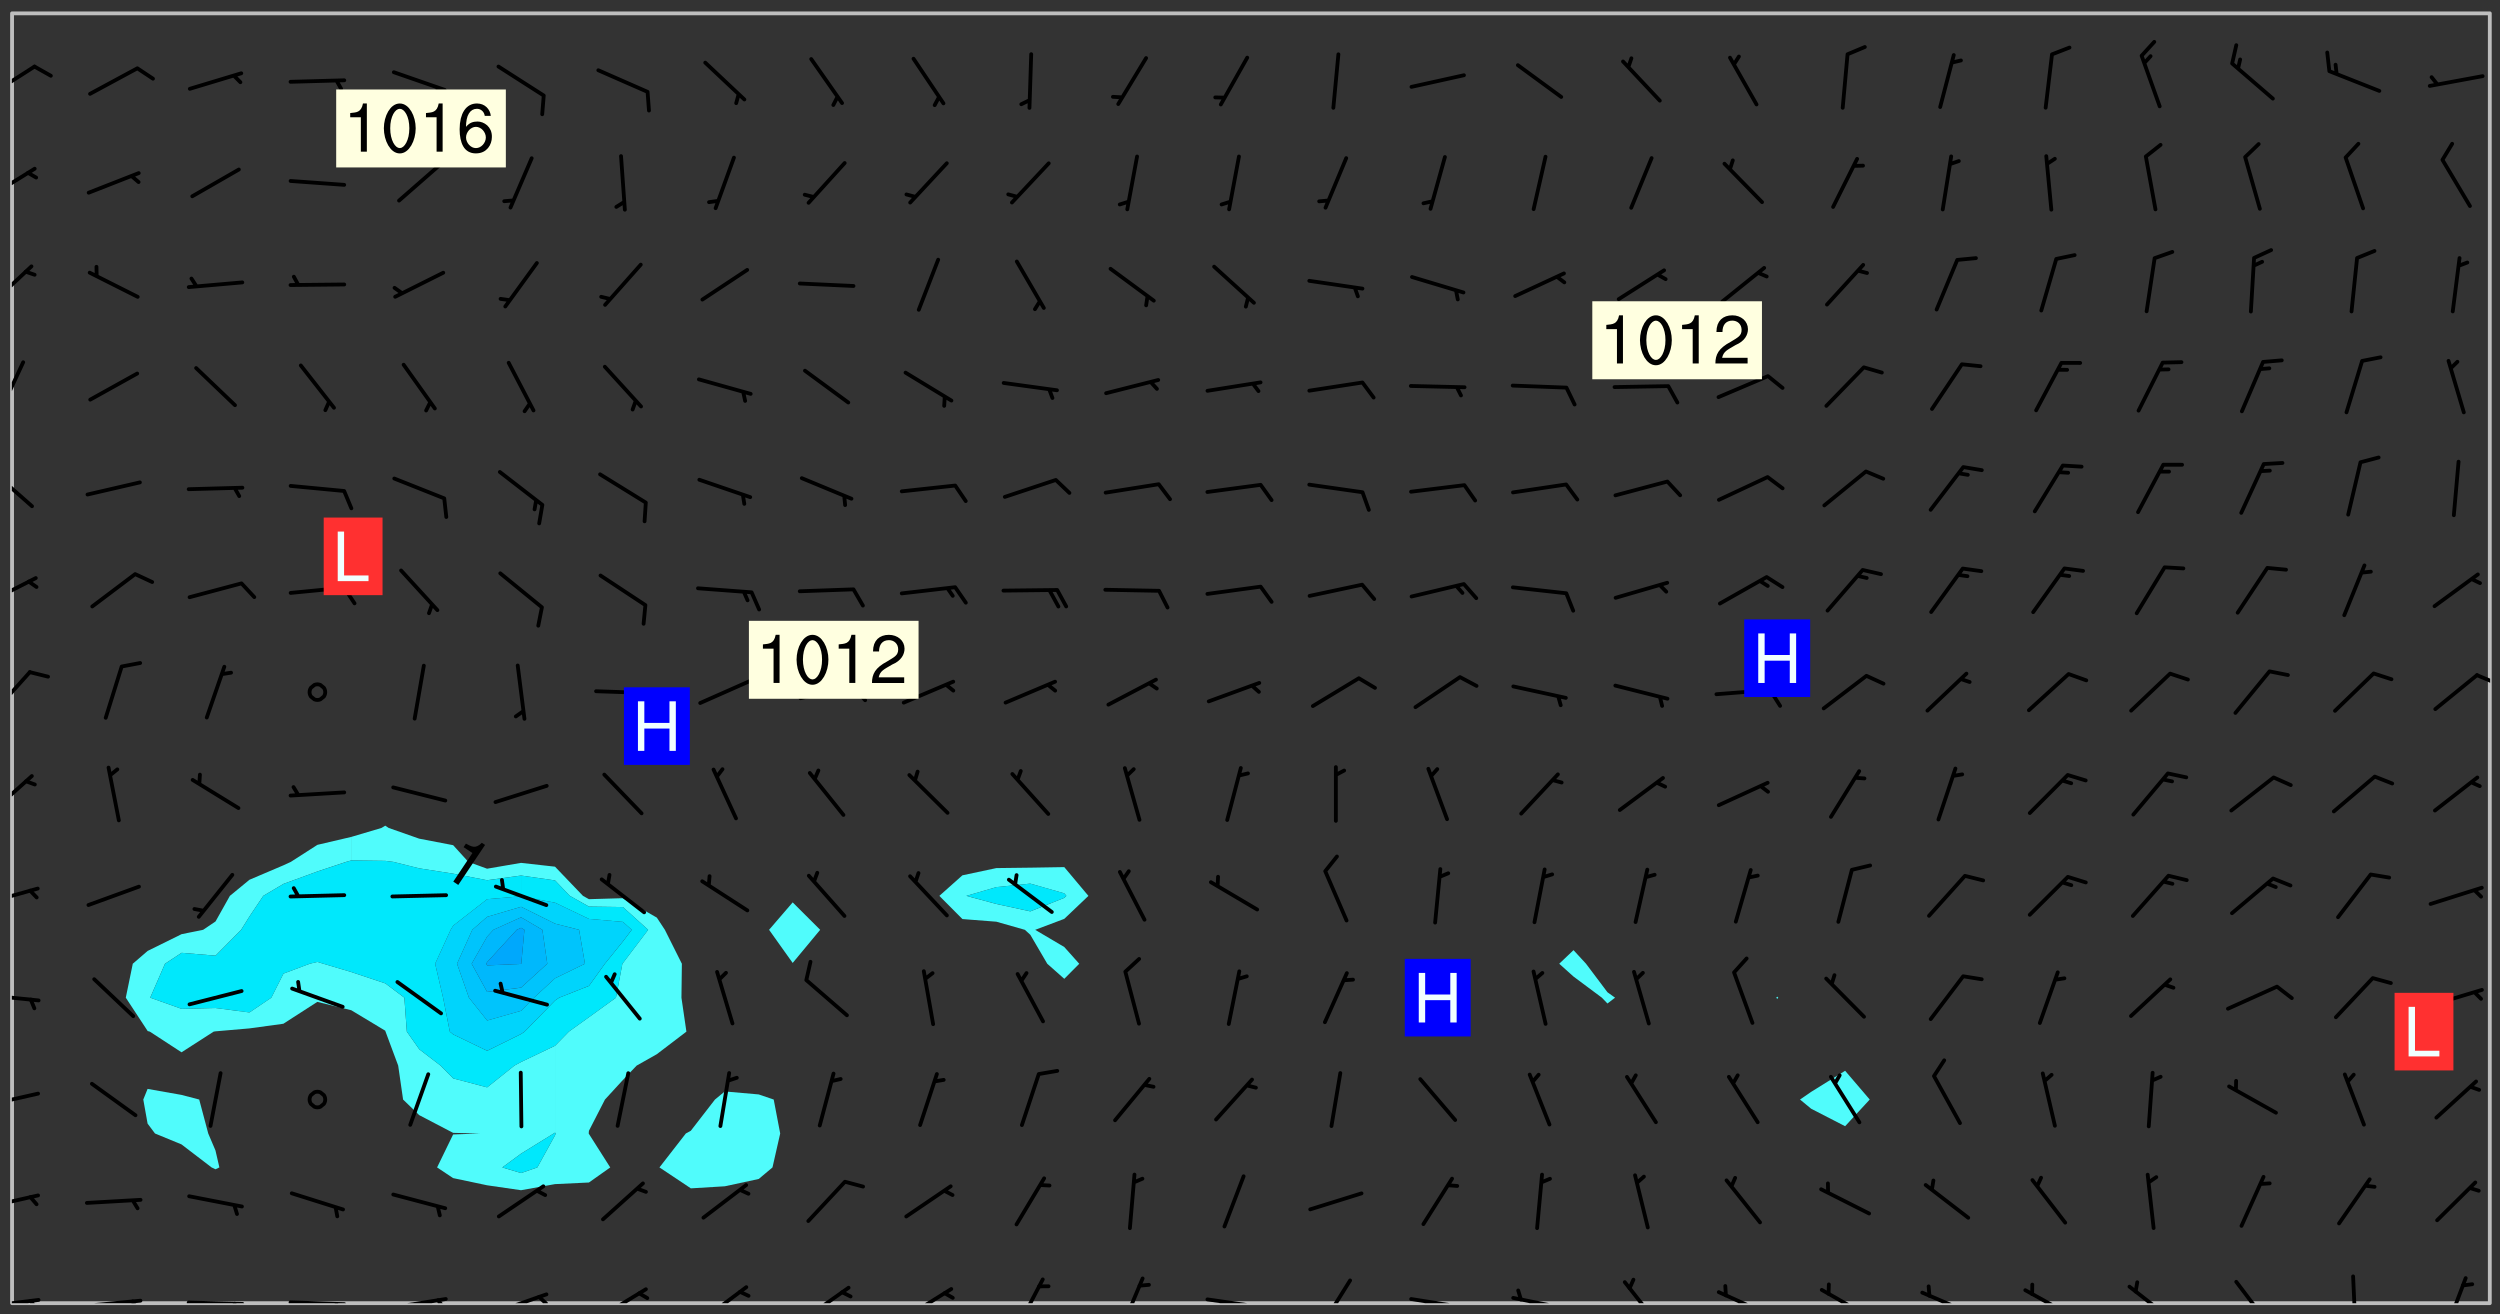 <svg xmlns="http://www.w3.org/2000/svg" role="img" xmlns:xlink="http://www.w3.org/1999/xlink" viewBox="142.45 309.95 326.84 171.84"><rect x="142.45" y="309.95" width="326.84" height="171.84" fill="#333333" stroke="none"/><defs><clipPath id="a"><path d="M144 311.672h1v168.656h-1zm0 0"/></clipPath><clipPath id="b"><path d="M144 311.672h324v168.656H144zm0 0"/></clipPath><clipPath id="c"><path d="M467 311.672h1v168.656h-1zm0 0"/></clipPath><clipPath id="d"><path d="M144 479h4v1.328h-4zm0 0"/></clipPath><clipPath id="e"><path d="M146 479h2v1.328h-2zm0 0"/></clipPath><clipPath id="f"><path d="M153 479h9v1.328h-9zm0 0"/></clipPath><clipPath id="g"><path d="M159 479h2v1.328h-2zm0 0"/></clipPath><clipPath id="h"><path d="M166 479h9v1.328h-9zm0 0"/></clipPath><clipPath id="i"><path d="M172 480h2v.328h-2zm0 0"/></clipPath><clipPath id="j"><path d="M180 479h8v1.328h-8zm0 0"/></clipPath><clipPath id="k"><path d="M186 480h2v.328h-2zm0 0"/></clipPath><clipPath id="l"><path d="M193 479h8v1.328h-8zm0 0"/></clipPath><clipPath id="m"><path d="M199 479h2v1.328h-2zm0 0"/></clipPath><clipPath id="n"><path d="M207 478h8v2.328h-8zm0 0"/></clipPath><clipPath id="o"><path d="M212 479h3v1.328h-3zm0 0"/></clipPath><clipPath id="p"><path d="M220 478h8v2.328h-8zm0 0"/></clipPath><clipPath id="q"><path d="M234 477h7v3.328h-7zm0 0"/></clipPath><clipPath id="r"><path d="M247 478h7v2.328h-7zm0 0"/></clipPath><clipPath id="s"><path d="M260 478h8v2.328h-8zm0 0"/></clipPath><clipPath id="t"><path d="M275 476h5v4.328h-5zm0 0"/></clipPath><clipPath id="u"><path d="M288 476h5v4.328h-5zm0 0"/></clipPath><clipPath id="v"><path d="M300 479h8v1.328h-8zm0 0"/></clipPath><clipPath id="w"><path d="M314 477h6v3.328h-6zm0 0"/></clipPath><clipPath id="x"><path d="M326 479h9v1.328h-9zm0 0"/></clipPath><clipPath id="y"><path d="M340 479h8v1.328h-8zm0 0"/></clipPath><clipPath id="z"><path d="M340 478h2v2.328h-2zm0 0"/></clipPath><clipPath id="A"><path d="M354 477h6v3.328h-6zm0 0"/></clipPath><clipPath id="B"><path d="M366 478h8v2.328h-8zm0 0"/></clipPath><clipPath id="C"><path d="M380 478h7v2.328h-7zm0 0"/></clipPath><clipPath id="D"><path d="M393 478h8v2.328h-8zm0 0"/></clipPath><clipPath id="E"><path d="M406 478h8v2.328h-8zm0 0"/></clipPath><clipPath id="F"><path d="M420 477h7v3.328h-7zm0 0"/></clipPath><clipPath id="G"><path d="M434 477h6v3.328h-6zm0 0"/></clipPath><clipPath id="H"><path d="M449 476h2v4.328h-2zm0 0"/></clipPath><clipPath id="I"><path d="M462 476h4v4.328h-4zm0 0"/></clipPath><clipPath id="J"><path d="M144 465h4v4h-4zm0 0"/></clipPath><clipPath id="K"><path d="M144 452h4v3h-4zm0 0"/></clipPath><clipPath id="L"><path d="M144 439h4v2h-4zm0 0"/></clipPath><clipPath id="M"><path d="M144 425h4v4h-4zm0 0"/></clipPath><clipPath id="N"><path d="M144 411h3v6h-3zm0 0"/></clipPath><clipPath id="O"><path d="M144 397h3v7h-3zm0 0"/></clipPath><clipPath id="P"><path d="M466 397h2v3h-2zm0 0"/></clipPath><clipPath id="Q"><path d="M144 385h4v4h-4zm0 0"/></clipPath><clipPath id="R"><path d="M144 371h3v6h-3zm0 0"/></clipPath><clipPath id="S"><path d="M144 357h2v7h-2zm0 0"/></clipPath><clipPath id="T"><path d="M144 344h3v6h-3zm0 0"/></clipPath><clipPath id="U"><path d="M144 331h4v5h-4zm0 0"/></clipPath><clipPath id="V"><path d="M144 318h4v5h-4zm0 0"/></clipPath><g id="W" clip-path="url(#clip1)"><path fill="#fff" fill-opacity="0" fill-rule="evenodd" d="M0 0h1000v1000H0zm0 0"/><path fill="#d3d3d3" fill-opacity="0" fill-rule="evenodd" d="M162.152 355.867l-.234.293.059.234.117.172.176.234.293.348.113.059.117-.172.059-.234.176-.176.465-.176h.699l.234.293.289.816.059.176.176.23.352.234.699.699.172.176.234.348.234.41.289.582.41.465.23.234.234.176.117.23.176.293.172 1.164v.234l.059.289.059.117.117.117.348.41.117.172.176.176.176.234.117.172.172.352.059.234.234.406.234-.059-.176.176-.059.93h-.582l-.234-.113-.348.113-.117.117-.059.293-.059.176-.117.172-.465.293-.059.234-.059.113v.645l.059.172v.41l.059.059v.406l.059.406.117.176.059.059.23.641-.059.293v.699l-.059.582v.234l-.059.23-.055.352v1.922l.055.117h.426l-.367.117-.023.352.891 1.168 1.742.539 1.34.359v.539l.09.809.535.715 1.52.27.891-.086.09 1.164.535.18 1.16-.18 2.055-.984 1.16-.363 1.879-.176 1.695-.18-.18.719-1.516.086-1.25.09-.805.27-1.074.809.27.719.535.898-.18.625-.266.809.266 1.078.625.898.805.18 1.25-.18-.266.723.098.504.055.293v.172l.059.293v.406l.176.117.352.117h.406l.293-.176.113-.117.059-.117.117-.23.059-.176.352-.465.23-.176.176-.059.176.059.059.176.117.988.055.469.059.172.117.234.176.059.816.059h.289l.117.234.059.406.059.352v1.105l.117.293.117.348.289.699.176.352.582.754.352.176.172.059.469.234.641.465.348.234.293.176.293.055.23.062.816.348.293.176.113.172.352.352.117.176.523.641v.289l.059.352v.348l.059.352.059.289.117.059.172.059h.176l.582.234.176.117.176.289.176.234.113.234.293.23.117.117v.41l.059.055.289.234.234.117.059.117.117.172.059.117.23.234.059.176.234.059.117.059-.117.113-.059.117v.117l-.117.293-.117.289v.582l.176.117.117.059.059.117.117.117.113.059.176.348.059.352.059.406v.176l-.059.176-.117.699v.172l.117.176.293.293h.406l.176.117.117.172.117.293v.234h-.527l-.23-.234h-.234l-.176.059-.059.699.059.348.117.176.176.41.117.23.289.469.176.055h.523l.234.059.758.641.059.293v.234l.059.059.23.348v.352l-.117.172v.293l.293.289.293.176.172.059.293.176.293.117.582.406.289.234.293.176.219.16.016.012.23.176.641.523.176.234.117.176.176.176.113.172v.641l.117.176.469.117.582.117.234.059.23.113.293.117.113.059.586.352.289.172.176.062.176.055.176.059.699.352.289.176.234.055.289.176.234.117.641.406.293.117.172.059.234.059.41.059.23.059.234.117.059.172-.41.176.469.059.059.293.113.234.176.055.234.059.176.059.406.117.641.234.117.172.059.234v.176l-.059.117-.059.406.234.234.117.059.348.117.641.23.176.117.289.117.176.176.234.465.582 1.105.176.176.348.176.176.117.352.117 1.047.523.234.059.465.113.293.059.465.176.758.582.234.234.348.465.176.176.289.234.816.699.293.176.289.289.293.176.293.289.695.641.176.176.293.234.289.234.469.289.641.582.348.234.234.293.348.348.352.465.934.992.348.406.117.176.234.059.113.117.645.176.23.113.234.059.293.176.23.117.934.699.406.406.234.176.406.176.234.117.816.348.348.234.234.117.293.289.23.117.758.352.352.172.23.059.293.117.234.059.871.176h.816l.469.23.172.059.875.699.465.117.293.059.176.059.23.059.469.059.348.059.352.059.406.059h.293l.172.059v.23l.176.176h.293l.348.059.352.059.699.117h.641l.465-.234.293-.176.172-.117.41-.172.289-.176.934-.465.469-.293.523-.293.465-.172.465-.176 1.051-.465.289-.117.41-.117.289-.117.527-.176 1.516-.699.582-.348.289-.059.293-.059.348-.117.875-.23.352-.117h.113l.234-.059.875-.234.234-.059h.812l.352-.059.816-.117.172-.059.352-.055.293-.059.23-.059.816-.176.176-.059h.348l.234-.059.465-.117.758-.172.234-.059h.348l.41-.117.289-.059 1.285-.059h.289l.41-.059.23-.059h.176l.875-.117h.406l.41-.117h.348l.352-.113.871-.059h1.75l1.047.289.41.117.289.117.352.117.289.117 1.051.172.289.059h.293l.293.059.172.059.41.059.172.059.117.059h.117l.117.059.352.059h.113l.41.066 1.922.395 1.926.395 1.52.449 1.695.719 2.145.805 1.605-.719 1.43-.805 1.16-1.078 1.25-.449 3.035-.719 1.875-.359 2.145-1.348 2.234-1.254 2.5-1.258 1.695-.449 1.785-.18 1.16-.27.625.539 1.34-.27.715-.988.984-1.344.445-.18.805-.359 1.875-.539 1.785-.449 1.25-.27 1.16-.09 1.699-.09 1.961-.27 1.25-.09h.539l.625-.09h.891l2.145-.18 2.41-.18 2.59-.09 1.695.18 1.609.09 1.43.359 1.16.719 1.875.988 1.16 1.527.266.715.629.09.355.898.535.539.535 1.527 1.074.359h.535l-.805.535.09 1.707.715 2.695.891.805.895.988.715 1.258 1.785.539 1.52-.18.355 1.344 1.609-.805.98-.539.27.27.316-.215.219-.145.801.449.449-.359h.355l.535-.27.539-.719.535-.27.625-.988 1.16.449.84.371 1.395.617 1.695-.18h1.605l1.785.09.18-1.707.535-1.344.805.27.492.848.402.406-.09.539v.359l.715.449.711-.27h1.43l.359.988.445 1.258.715 1.344 1.25.629 1.695.629.715-.18.18-.539.98-.09.449.359.086 1.258-.266.629-.535.18v.539l.715.984.266.539.984.988.801 1.078-.266.359-.09.898-.625 2.332-.355 2.066-.09 1.793-.18.719-.09.539v1.438l-.98 1.883-.359 1.707-.535.898-.805 1.168-.266.539 2.055 1.254.086.359-.355.539-.09-.18v.809l.09 1.438-.445.715-1.074.094-.266.715.535.898.805.719 1.16.809 1.34.27.445.359-.355.449-1.789-.09-1.25-.449-.715-.719-.625-.09-.176 3.59-.188 1.309h89.359V311.703h-55.27v49.082l.762.125 3.289.543 2.023 2.836v2.754l2.352.332 2.348.332h4.051l-1.379 4.16-2.023.707-2.023.703-.543.344-2.594 1.617-.188.117-2.023-2.078-.73-2.742-2.672-2.078-1.375-3.5-.066-.082-1.957-2.672 2.75-1.418v-49.082H294.422v91.414l.117.031.133.012.074.074.105.047.09.059.086.059.09.059.297.297.059.09.031.117.027.117.016.137-.031.117-.059.09-.059.086-.043.105-.047.102-.027.121v.145l.176.27.148.148.074.086.074.074.043.105.062.09.059.086.043.105.059.09.047.102.043.105.059.086.117.18.074.074.062.086.059.09.043.105.059.09.059.086.062.09.059.09.043.102.117.18.074.074.059.086.074.074.09.059.105.047h.148l.133-.016.133.016.102-.047.074-.074.047-.102-.016-.133v-.148l-.047-.105-.027-.117-.047-.102-.027-.121-.043-.102-.062-.09-.043-.102-.043-.105-.031-.117-.016-.133-.012-.137.086-.059.059-.086.121-.031.043.105.016.133v.117l.059.102.059.09.09.059.148.148.059.09.043.105-.012.102.086.059.105.047.086.059.09.059.074.074-.117.027-.105.047-.086.059-.074.074-.059.09-.062.086-.027.121-.047.102-.043.105-.031.117-.012.133-.016.133v.148l.027.117.047.105.043.102.059.09.074.074.09.059.074.074.09.059.059.09.043.105.047.102.117.031.133.016h.148l.117-.031.105.043.043.105.047.102.027.121L299.5 410l.027.117.031.121.027.117.105.043.102.047.133-.016.148.148.062.086.074.074.07.074.09.062.105.043.102.043.117.031.137.016.117-.031.074-.074.027-.117-.012-.133-.031-.121-.027-.117.043-.105h.117l.09.062.117.027h.148l.133.016h.148l.133.016.133-.016h.148l.133-.016.133-.012.137.012.117-.027.133-.016.191-.059-.059.176-.016.133-.027.121-.016.133-.059.086-.133.016-.105.047-.105.043-.117.031-.117.027-.266.031h-.148l-.133.016-.074.074.059.086.148.148.117.18.074.07.09.062.09.059.086.059.09.059.102.043.105.062.105.043.086.059.105.047.102.043.18.117.059.09-.043.102-.047.105.016.133.223.223.059.09.043.102.031.121.043.102.016.133.031.117.012.137.031.117.148.148.102.043.105.043.117.031.133.016.137.016h.117l.117-.031.09-.059.043-.105.047-.102.043-.105.031-.117.012-.133v-.148l-.012-.133-.016-.133-.031-.117-.043-.105-.047-.105-.043-.102-.043-.105-.016-.133.016-.133.027-.117.031-.117.027-.121.047-.102.09-.059.086-.062.074-.074.09-.059.223-.223.059-.086.074-.074.117-.18.059-.086v-.148l-.074-.074-.102-.047-.105-.043-.102-.043-.059-.09-.047-.105-.027-.117.09-.059.117-.031.102-.043.18-.117.148-.148.012-.133-.012-.105-.09-.059-.133.016h-.148l-.133.016-.133-.016-.121-.031-.086-.059-.074-.074-.059-.09-.062-.086-.117-.18-.059-.086.031-.121.086-.059.121-.031.059-.086v-.121l-.031-.117-.059-.09-.059-.086-.047-.105-.027-.117-.016-.133.059-.09.074-.074.09-.059.117-.18.074-.074.059-.086.148-.148.121-.031.133-.016.133.016.074.074.043.105.016.133-.031.117-.117.031-.133.012-.148.148-.043.105-.047.102-.027.121-.031.117v.148l.031.117.043.105.059.09.074.07.074.074.117.031.121.027.117-.027.133-.016h.117l.09.059.074.074.047.105.059.086.102.047.133.016.105.043.086.059-.012.105-.074.074-.18.117-.059.09-.09.059-.07.074-.074.074-.062.09-.027.117-.016.133.016.133-.016.133v.148l.016.133.027.117.031.121.074.074.09.059.086.059.09.059.117.031v.086l-.102.047-.09.059-.266.031-.117.027h-.148l-.105.043-.102.047-.059.09-.062.234-.012.133-.031.121-.016.133v.293l-.012.133.012.137.016.133.133.016.133.012.121.031.086.059.074.074.047.105.043.102.016.133v.445l-.016.133v.445l.031.266.027.117.016.133.031.117.086.211.031.266v.148l-.031.117-.027.117-.031.121-.027.117-.031.117-.031.121-.012.133-.016.133.09.059.117-.031.102.016.047.105-.031.266v.441l-.043.105-.047.105-.043.102-.043.105-.059.086-.031.121-.043.117-.031.117-.016.133.016.133.059.09.105.047.086.059.059.086-.012.137-.031.117-.043.102v.445l-.016.133v.148l-.031.117-.043.105-.027.117-.047.105-.043.102-.031.121-.027.117-.031.133-.031.117-.027.117-.043.105-.031.117-.031.121-.012.133-.016.133v.297l.027.117v.148l.047.398.027.117.059.09.121.031h.148l.133-.016.059.09v.117l-.059.09-.09.059-.102.043-.105.047-.09.059-.086.059-.137.016-.117-.031-.133-.016-.102.047-.062.086-.012.137-.016.133-.031.117-.027.117-.016.133-.031.121v.297l.016.133.031.117v.148l.012.133v.148l-.027.117-.047.102-.027.121-.031.117-.059.09-.074.074-.102.043-.105.047-.117.027-.121.031-.102-.047.059-.086.105-.047.027-.117.031-.117.027-.121.031-.117v-.148l.016-.133-.031-.117-.043-.105-.105.016-.074.074-.102.043-.09.062-.074.074-.043.102-.016.133-.031.117L304.25 426l-.031.117-.027.117-.031.121-.027.117-.031.117-.043.105-.09.059h-.09l-.117-.031-.031-.086.016-.137-.031-.117v-.148l-.012-.133v-.148l-.062-.234-.027-.121-.043-.102-.047-.105-.059-.086-.059-.09-.043-.105-.062-.086-.148-.148-.07-.074-.105-.047-.105-.043-.102-.043-.297-.297-.09-.074-.086-.059-.105-.043-.09-.062-.086-.059-.105-.043-.09-.059-.086-.062-.074-.07-.105-.047-.086-.059-.105-.043-.09-.062-.102-.043-.105-.043-.086-.059-.105-.047-.105-.043-.102-.047-.09-.059-.102-.043-.105-.043-.09-.062-.117-.027-.133-.016-.133.016H299.75l-.133.016-.117-.031-.09-.059-.074-.074-.09-.059-.102-.047h-.148l-.121-.027-.102-.043-.074-.074-.117-.18-.09-.059-.102-.043-.09-.062-.105-.043-.09-.059-.086-.059-.105-.047-.059-.086-.059-.09-.043-.105-.047-.102-.074-.074-.086-.059-.074-.074-.09-.059-.223-.223-.043-.105-.031-.266.105-.043h.145l.105.043.074.074.09.059.086.059.105.047.09.059.148.148.07.074.148.148.062.086.074.074.086.059.074.074.09.062.09.059.086.059.27.176.102.047.105.043.102.043.047-.074.059-.086.074-.074.07-.074.105.043.074.074.059.09.043.102.047.105.043.105.121.027.117-.027.074-.09.043-.105.059-.09.074-.074.105-.043.117-.027.133.012.09.059.148.148.059.09.043.105.047.102.043.105.043.102.105.047.105.043.133.016.086-.059.059-.09.074-.074.105-.043.117.027.105.047.102.043.105.043.102.047.18.117v.117l-.016.133.016.133.016.137.059.086.102.047.121.027.117.031h.148l.117-.031.059-.09.18-.117.059-.09.074-.074.059-.086.117-.18.18-.117.117.031.09.059.043.074-.016.133v.117l.09.059h.148l.133-.016.133-.012.266-.031.105-.043.117-.031.121-.027.074-.074.07-.074.062-.09-.016-.105-.047-.102-.102-.043-.105-.016-.117.027-.266.031h-.148l-.074-.074-.09-.059-.117-.031-.117-.027-.133-.016h-.148l-.133.016h-.297l-.105-.047-.148-.148-.043-.102-.059-.09.223-.223.086-.059.105-.043.117-.031.133-.016.133.016.137.016.102.043.133-.012.09-.062.102-.043.062-.09-.047-.102-.09-.059-.117-.031-.102-.043-.059-.09-.062-.09v-.117l.016-.133.105-.047.074-.07v-.121l-.09-.059-.031-.117.09-.059.074-.074.043-.105.059-.09.047-.102.016-.133v-.148l-.047-.105-.043-.102-.09-.059-.133-.016-.102-.043-.137-.016-.117-.031h-.445l-.133-.016-.133-.012-.133-.016-.117-.031h-.148l-.133-.016-.133-.012-.266-.031-.121-.043-.086-.059-.074-.074v-.148l.012-.133.105-.047.102-.043.133-.016h.152l.133-.016h.293l.121.031.102.043.09.059.234.062.121-.047.09-.059.102-.043.133-.016.105.043.102.047.133.012.121-.027h.145l.121-.031.117-.027.105-.047.074-.074.086-.059.148-.148.059-.086.047-.105.027-.117.016-.105-.102-.043-.09-.059-.117-.031-.105-.043-.09-.062-.074-.086-.074-.074-.102-.043-.105-.047-.102-.043-.059-.09-.047-.102-.086-.211-.062-.086-.059-.09-.074-.074-.086-.059h-.27l-.117.031-.09.059-.102.043-.133.016-.105-.016-.027-.117-.062-.09-.117-.031-.102-.043-.148-.148-.031-.117-.016-.105.074-.074.18-.117.117-.027.117-.031.137.016.102.043.105.043.102.047.105.043.117.031.133.016.117.027.133.016.105-.016.09-.059-.074-.074-.105-.043-.074-.074-.074-.09-.148-.148-.086-.059-.09-.059-.074-.074-.09-.059-.102-.047-.121-.027-.102-.047-.105-.043-.117-.031-.102-.043-.121-.031h-.148l-.117.031-.105.043-.086.062-.18.117-.086.059-.09.059-.105.047-.086.059-.105.043-.102.043-.105.047-.074.074-.059.09-.059.086-.047.105-.059.086-.074.074-.133-.012-.117-.031h-.117l-.074.074-.09.059-.074.074-.09.059-.086.059-.105.047-.102.043-.137.016-.102-.043-.148-.148-.105-.047h-.086l-.105.047-.102.043-.121.031-.117-.031-.074-.074v-.117l.031-.121.074-.07.059-.09.074-.074.117-.031.105-.043h.293l.133-.016.137-.016.102-.043.09-.059.102-.047.09-.059.133-.012.09.059.133.012.09-.059.086-.059.105-.043.09-.059.086-.062.09-.059.148-.148.059-.086.059-.09.105-.043.133-.016.117.027.121.031.059-.059.059-.09.031-.266.027-.117.105.012.133.016.102-.043.09-.059.059-.09.074-.074.059-.09.047-.102.012-.133-.012-.133-.047-.105-.148-.148-.059-.09-.059-.086-.043-.105v-.445l.016-.133v-.148l.012-.133-.059-.059-.09.059-.102-.043-.18-.117-.086-.059-.062-.09-.059-.09-.074-.074-.086-.059-.121.031-.102.012-.105.047-.086.059-.105.043-.148.148-.09.059-.086.059-.09.062-.105.043-.133.016v-.121l.105-.043.117-.031.074-.07.043-.105v-.148l-.027-.117-.148-.148-.133-.016h-.148l-.117.031-.105.043-.102.043-.09.062-.117.027-.074-.074.012-.133-.043-.102-.043-.105-.09-.059-.117.027-.121.031-.117.031-.102.043-.121.031-.102.043-.105.043-.09.059-.102.016v-.117l.016-.133-.059-.09-.074.043-.148.148-.059.09-.074.074-.047.105-.043.102-.074.074-.059.09-.074.074-.059.086-.074.074-.09.062-.074.07-.074.074-.102.016-.133.016-.105-.043v-.121l.148-.148.043-.102.059-.09.047-.102.043-.105.059-.09.031-.117.043-.102.031-.121.027-.117.047-.105.043-.102.043-.105.074-.07.09-.062.09-.059.102-.043h.297l.266-.031.105-.043-.074-.074-.117-.031-.105-.043-.09-.059-.102-.047-.09-.059-.102-.043-.105-.043-.09-.062-.086-.059-.105-.043-.102-.043-.121-.031-.117-.031-.102-.043L297.5 410.25l-.102-.043-.09-.059-.043-.105-.016-.133.102-.043.133-.016.137.016.133-.016.102-.043.059-.09.016-.105-.09-.059-.074-.074-.102-.043-.09-.059-.148-.148-.043-.105-.016-.133v-.293l-.059-.09-.09-.059-.074-.074-.043-.105-.031-.117-.059-.09-.074-.074-.117-.027-.074-.074-.09-.059-.09-.062-.086-.059-.074-.074-.059-.086-.047-.105-.086-.059-.148-.148-.195-.059-.133.016-.102.043-.074.074-.047.102-.043.105-.059.09-.059.086-.297.297-.09.059h-.086l-.062-.086-.043-.105.031-.117.059-.09.027-.117-.012-.133-.09-.062-.105.047-.117.027-.117.031-.27.176-.102.047-.117.027-.105.047-.09.059-.102.043-.059-.086-.047-.105.016-.133.047-.105.07-.074.074-.07.059-.09v-.148l-.043-.105h-.238l-.102.047-.031.117-.027.117-.031.121-.074.043-.133.016-.074-.047-.043-.102-.043-.105-.047-.102-.043-.105-.121.031-.102.043-.133.016-.117.031-.105.043-.09.059-.102.047-.121.027-.133.016-.102-.043-.059-.09-.047-.105-.043-.102-.043-.105v-.117l.059-.09.086-.059.18-.117.102-.047.105-.043.105-.059.102-.043.09-.062.102-.043.105-.059.102-.047.09-.059.105-.043.102-.043.09-.062.102-.043.137-.016.117.031.102.043.121.031.102.043.105.047.102.043.105.043.102.047.105.043.102.043.105.047.086.059.105.043.117.031.105.043.102.047.09.059.105.043.102.043.105.047.117.027.102.047.121.027h.148l.086-.059.016-.102.059-.09-.027-.117-.074-.074-.117-.18-.074-.074-.09-.074-.18-.117-.086-.059-.105-.043-.102-.047-.27-.176-.059-.09-.074-.074-.059-.09-.043-.102-.031-.117-.016-.137v-.562l-.012-.133-.016-.133-.031-.117-.016-.133-.012-.133-.031-.121-.223-.223-.059-.086-.016-.105.031-.117.133-.016v-91.414H172.992v1.453l-.059.234-.352 1.051-.172.523-.117.348-.176.41-.117.172-.234.293-.23.059h-.352l-.117.059-.23.406v.293l.117.176.23.23.117.234.641.758.293.465.176.234.23.352.234.348.641.816.176.465.172.41.117.695.176.469.117 1.398.059.465v.875l.117 1.047v4.781l-.059.465-.352 1.281-.176.523-.113.41-.352.93L172.934 336l-.234.582-.117.176-.172.348-.176.406-.352.816-.059.293-.113.293-.117.289-.059.176-.117.875-.059.406-.059.117-.059.176-.059.172-.23.527-.117.172v.234l-.117.234-.059.172-.176.586v.289l-.059.176v.293l-.059.113-.059.527v.172l-.055.234v2.621l-.176.816-.117.176-.176.234-.117.172-.113.234-.586.934-.23.289-.293.465-.176.234-.289.352-.352.699-.113.23-.176.41-.176.23-.406.527-.816.699-.293.172-.289.234-.176.117-.176.176-.523.406-.527.176-.172.176-.234.055-.641.176h-.758m12.211 31.023l-1.074.449.359.895 1.25-.715.445-.539-.98-.09"/><path fill="#d3d3d3" fill-opacity="0" fill-rule="evenodd" d="M201.508 416.598h-.895l.449.629.98.359.805-.09.445-.988-.176.09-.715-.355-.895.355m154.621 59.07l-.059-.523v-.293l.113-.293.059-.23.469-.469h.113l.117-.113.117-.059h.176l.234-.059h.348l.234.059.117.059.23.172.059.176.117.582v.293l-.117.176-.172.289-.176.176-.527.523-.23.234-.117.059h-.176l-.117-.059-.406-.293-.176-.117-.117-.059-.059-.113-.055-.117m6.641-10.957l-.059-.172v-1.109l.059-.172.176-.059.172-.059h.176l.234-.059.117.059.059.699-.059.172-.117.176-.117.059-.234.523-.113.059h-.234l-.059-.117m9.613-14.391l-.117-.176v-.699l.293-.875.117-.172.176-.352.113-.23.117-.293.352-.758.117-.23.172-.234h.176l.117-.059h.641l.117.059.234.234.172.113.352.293.117.117.113.176v.113l.117.059.117.117v.699l-.059.176v.23l-.059.176-.348 1.051-.117.23-.117.234-.117.059-.23.234-.641.289h-.875l-.41-.117-.641-.465"/><path fill="none" stroke="#bebebe" stroke-linecap="round" stroke-linejoin="round" stroke-miterlimit="10" stroke-width=".5" d="M467.957 311.695H144.027v168.625h323.93v-168.625"/><g clip-path="url(#a)"><path fill="#fff" fill-opacity="0" fill-rule="evenodd" d="M144 475.891v4.438h.004H144V311.672h.004H144v164.219"/></g><g clip-path="url(#b)"><path fill="#fff" fill-opacity="0" fill-rule="evenodd" d="M144.004 480.328V311.672h48.816v106.223l-.492.297-3.945 1.172-4.438 1.039-3.473 2.227-.965.445-4.441 1.891-2.562 2.105-1.875 3.344-1.621 1.094-2.816.57-4.438 2.191-1.945 1.676-.914 4.438 2.859 4.359v7.566l-.562 1.391.562 3.141.969 1.297 3.469 1.43 3.93 3.008.508.242.512-.242-.512-2.219-.945-2.219-1.18-4.438-2.312-.605-4.438-.785v-7.566l.293.078 4.145 2.703 4.199-2.703.238-.039 4.438-.383 4.441-.609 4.438-2.859 4.438 1.094 4.438 2.672.043.125 1.652 4.441.641 4.438 2.105 2.035 4.438 2.32 3.512.082-3.512.125-2.098 4.312 2.098 1.395 4.438.938 4.438.645 4.441-.797 4.438-.211 2.785-1.969-2.785-4.383-.031-.055.031-.355 2.094-4.082 2.344-2.555 1.797-1.883 2.641-1.492 3.867-2.949-.648-4.438.055-4.438-2.223-4.438-1.051-1.594-4.438-2.539-4.438.129-.781-.434-3.656-3.816-4.441-.496-4.438.762-2.449-.891-1.988-2.184-4.438-.852-3.988-1.402-.453-.297V311.672h44.387v140.969l-1.285 1.059-3.156 4.078-.652.359-3.449 4.438 4.102 2.734 4.441-.27 4.438-.957 1.797-1.508 1.008-4.438-.848-4.438-1.957-.668-4.438-.391V311.672h8.875v116.25l-3.086 3.586 3.086 4.332 3.594-4.332-3.594-3.586v-116.25h35.508V423.309l-4.438.074-4.441.055-4.438.945-3.016 2.688 3.016 3.031 4.438.344 3.727 1.062.715.652 2.215 3.785 2.223 1.969 1.957-1.969-1.957-2.191-3.801-2.246 3.801-1.434 3.156-3.004-3.156-3.762V311.672h66.574v122.496l-1.867 1.777 1.867 1.676 3.707 2.762.73.762.996-.762-.996-.711-2.801-3.727-1.637-1.777v-122.496h26.629V440.25l-.121.133.121.16.141-.16-.141-.133V311.672h8.879V449.938l-4.438 2.758-1.457 1.004 1.457 1.203 4.438 2.285 3.219-3.488-3.219-3.762V311.672h84.324v168.656H144.004"/></g><path fill="#50fcfc" fill-rule="evenodd" d="M161.754 444.742l-2.859-4.359.914-4.438 1.945-1.676 4.438-2.191 2.816-.57 1.621-1.094 1.875-3.344 2.562-2.105 4.441-1.891.965-.445 3.473-2.227 4.438-1.039v3.074l-.676.191-3.762 1.254-4.438 1.625-2.637 1.562-1.805 2.695-1.09 1.742-3.348 3.383-4.438-.371-2.168 1.426-1.934 4.438 4.102 1.461 4.438-.109 4.438.578 2.855-1.93 1.586-3.148 3.434-1.289 1.004-.242.777.242 3.66 1.086 4.438 1.48 2.492 1.871.324 4.438 1.625 2.305 2.785 2.137 1.652 1.672 4.438 1.172 3.562-2.844.875-.473 4.441-2.121v11.352l-.18.117-4.262 2.633-2.453 1.805 2.453.734 2.125-.734 2.316-4.203.086-.234-.086-.117v-11.352l1.805-1.848 2.633-1.891 3.527-2.547.84-4.438.07-.086 3.297-4.352-3.297-2.973-4.438-.062-2.504-1.402-1.934-2.02-4.441-.637-4.438.613-4.438-.859-4.438-.695-3.379-.844-1.062-.133-4.438-.059v-3.074l3.945-1.172.492-.297.453.297 3.988 1.402 4.438.852 1.988 2.184 2.449.891 4.438-.762 4.441.496 3.656 3.816.781.434 4.438-.129 4.438 2.539 1.051 1.594 2.223 4.438-.055 4.438.648 4.438-3.867 2.949-2.641 1.492-1.797 1.883-2.344 2.555-2.094 4.082-.031.355.031.055 2.785 4.383-2.785 1.969-4.438.211-4.441.797-4.438-.645-4.438-.938-2.098-1.395 2.098-4.312 3.512-.125-3.512-.082-4.438-2.32-2.105-2.035-.641-4.438-1.652-4.441-.043-.125-4.438-2.672-4.438-1.094-4.438 2.859-4.441.609-4.438.383-.238.039-4.199 2.703-4.145-2.703-.293-.078m0 12.098l-.562-3.141.562-1.391 4.438.785 2.312.605 1.18 4.438.945 2.219.512 2.219-.512.242-.508-.242-3.93-3.008-3.469-1.43-.969-1.297"/><path fill="#00e8fc" fill-rule="evenodd" d="M166.191 441.844l-4.102-1.461 1.934-4.438 2.168-1.426 4.438.371 3.348-3.383 1.09-1.742 1.805-2.695 2.637-1.562 4.438-1.625 3.762-1.254.676-.191 4.438.059 1.062.133 3.379.844 4.438.695 4.438.859 4.438-.613v2.711l-4.438.379-4.438 3.461-.332.543-2.031 4.438 1.039 4.438.879 4.438.445.367 4.438 2.137 4.438-2.191.457-.312 3.984-4.074.527-.363 3.91-1.547 2.074-2.891 2.363-2.922 1.148-1.516-1.148-1.035-4.438-.387-4.438-2.121-4.441-.84v-2.711l4.441.637 1.934 2.02 2.504 1.402 4.438.062 3.297 2.973-3.297 4.352-.07.086-.84 4.438-3.527 2.547-2.633 1.891-1.805 1.848-4.441 2.121-.875.473-3.562 2.844-4.438-1.172-1.652-1.672-2.785-2.137-1.625-2.305-.324-4.438-2.492-1.871-4.438-1.48-3.66-1.086-.777-.242-1.004.242-3.434 1.289-1.586 3.148-2.855 1.93-4.438-.578-4.438.109"/><path fill="#00d4fc" fill-rule="evenodd" d="M200.375 440.383l-1.039-4.438 2.031-4.438.332-.543 4.438-3.461 4.438-.379v1.375l-4.438 1.316-1.941 1.691-1.996 4.438 1.555 4.438 2.383 2.984 4.438-1.27 1.691-1.715 2.75-2.535 3.91-1.902-.77-4.438-3.141-.801-4.441-2.207v-1.375l4.441.84 4.438 2.121 4.438.387 1.148 1.035-1.148 1.516-2.363 2.922-2.074 2.891-3.91 1.547-.527.363-3.984 4.074-.457.312-4.438 2.191-4.438-2.137-.445-.367-.879-4.438"/><path fill="#00c4fc" fill-rule="evenodd" d="M203.754 440.383l-1.555-4.438 1.996-4.438 1.941-1.691 4.438-1.316v1.375l-3.621 1.633-.816.891-2.027 3.547 2.027 3.688 4.438-.566L214 435.945l-.645-4.438-2.781-1.633V428.5l4.441 2.207 3.141.801.77 4.438-3.91 1.902-2.75 2.535-1.691 1.715-4.438 1.27-2.383-2.984"/><path fill="#00b8fc" fill-rule="evenodd" d="M206.137 439.633l-2.027-3.688 2.027-3.547.816-.891 3.621-1.633v1.375l-.566.258-3.871 4.227-.121.211.121.219 4.438-.195.023-.023.414-4.438-.438-.258v-1.375l2.781 1.633.645 4.438-3.426 3.121-4.438.566"/><path fill="#00a8fc" fill-rule="evenodd" d="M206.137 436.164l-.121-.219.121-.211 3.871-4.227.566-.258.438.258-.414 4.438-.023.023-4.438.195"/><path fill="#00e8fc" fill-rule="evenodd" d="M210.574 463.309l-2.453-.734 2.453-1.805 4.262-2.633.18-.117.086.117-.086.234-2.316 4.203-2.125.734"/><path fill="#50fcfc" fill-rule="evenodd" d="M232.766 465.309l-4.102-2.734 3.449-4.438.652-.359 3.156-4.078 1.285-1.059 4.438.391 1.957.668.848 4.438-1.008 4.438-1.797 1.508-4.438.957-4.441.27m13.316-29.469l-3.086-4.332 3.086-3.586 3.594 3.586-3.594 4.332m22.191-5.738l-3.016-3.031 3.016-2.688 4.438-.945 4.441-.055v2.086l-4.441.457-3.922 1.145 3.922 1.059 4.441.969 4.438-1.766.273-.262-.273-.328-4.438-1.273v-2.086l4.438-.074 3.156 3.762-3.156 3.004-3.801 1.434 3.801 2.246 1.957 2.191-1.957 1.969-2.223-1.969-2.215-3.785-.715-.652-3.727-1.062-4.438-.344"/><path fill="#00e8fc" fill-rule="evenodd" d="M272.711 428.129l-3.922-1.059 3.922-1.145 4.441-.457 4.438 1.273.273.328-.273.262-4.438 1.766-4.441-.969"/><path fill="#50fcfc" fill-rule="evenodd" d="M348.164 437.621l-1.867-1.676 1.867-1.777 1.637 1.777 2.801 3.727.996.711-.996.762-.73-.762-3.707-2.762m26.629 2.922l-.121-.16.121-.133.141.133-.141.16m4.441 14.359l-1.457-1.203 1.457-1.004 4.438-2.758 3.219 3.762-3.219 3.488-4.438-2.285"/><g clip-path="url(#c)"><path fill="#fff" fill-opacity="0" fill-rule="evenodd" d="M467.996 480.328H468V311.672h-.004H468v168.656h-.004"/></g><path fill="#fff" fill-opacity="0" fill-rule="evenodd" d="M198.012 424.934l4.852 3.254 5.547-8.273-4.852-3.254-5.547 8.273"/><path fill-rule="evenodd" d="M205.445 420.133l.422.281-3.504 5.23-.652-.438 2.5-3.73-1.156-.773.309-.461.504.258.238.094.242.055.246-.004.262-.078.281-.164.309-.27"/><g clip-path="url(#d)"><path fill="none" stroke="#000" stroke-linecap="round" stroke-linejoin="round" stroke-miterlimit="10" stroke-width=".5" d="M147.488 479.898l-6.977.859"/></g><g clip-path="url(#e)"><path fill="none" stroke="#000" stroke-linecap="round" stroke-linejoin="round" stroke-miterlimit="10" stroke-width=".5" d="M146.473 480.023l.703 1.008"/></g><g clip-path="url(#f)"><path fill="none" stroke="#000" stroke-linecap="round" stroke-linejoin="round" stroke-miterlimit="10" stroke-width=".5" d="M160.812 479.996l-6.996.668"/></g><g clip-path="url(#g)"><path fill="none" stroke="#000" stroke-linecap="round" stroke-linejoin="round" stroke-miterlimit="10" stroke-width=".5" d="M159.797 480.094l.676 1.023"/></g><g clip-path="url(#h)"><path fill="none" stroke="#000" stroke-linecap="round" stroke-linejoin="round" stroke-miterlimit="10" stroke-width=".5" d="M174.141 480.418l-7.023-.18"/></g><g clip-path="url(#i)"><path fill="none" stroke="#000" stroke-linecap="round" stroke-linejoin="round" stroke-miterlimit="10" stroke-width=".5" d="M173.121 480.395l.547 1.098"/></g><g clip-path="url(#j)"><path fill="none" stroke="#000" stroke-linecap="round" stroke-linejoin="round" stroke-miterlimit="10" stroke-width=".5" d="M187.457 480.449l-7.023-.238"/></g><g clip-path="url(#k)"><path fill="none" stroke="#000" stroke-linecap="round" stroke-linejoin="round" stroke-miterlimit="10" stroke-width=".5" d="M186.434 480.414l.539 1.102"/></g><g clip-path="url(#l)"><path fill="none" stroke="#000" stroke-linecap="round" stroke-linejoin="round" stroke-miterlimit="10" stroke-width=".5" d="M200.73 479.777l-6.941 1.102"/></g><g clip-path="url(#m)"><path fill="none" stroke="#000" stroke-linecap="round" stroke-linejoin="round" stroke-miterlimit="10" stroke-width=".5" d="M199.719 479.938l.742.98"/></g><g clip-path="url(#n)"><path fill="none" stroke="#000" stroke-linecap="round" stroke-linejoin="round" stroke-miterlimit="10" stroke-width=".5" d="M213.891 479.168l-6.633 2.32"/></g><g clip-path="url(#o)"><path fill="none" stroke="#000" stroke-linecap="round" stroke-linejoin="round" stroke-miterlimit="10" stroke-width=".5" d="M212.926 479.504l.902.836"/></g><g clip-path="url(#p)"><path fill="none" stroke="#000" stroke-linecap="round" stroke-linejoin="round" stroke-miterlimit="10" stroke-width=".5" d="M226.891 478.5l-6 3.656"/></g><path fill="none" stroke="#000" stroke-linecap="round" stroke-linejoin="round" stroke-miterlimit="10" stroke-width=".5" d="M226.02 479.035l1.055.625"/><g clip-path="url(#q)"><path fill="none" stroke="#000" stroke-linecap="round" stroke-linejoin="round" stroke-miterlimit="10" stroke-width=".5" d="M240.02 478.227l-5.629 4.203"/></g><path fill="none" stroke="#000" stroke-linecap="round" stroke-linejoin="round" stroke-miterlimit="10" stroke-width=".5" d="M239.203 478.84l1.109.523"/><g clip-path="url(#r)"><path fill="none" stroke="#000" stroke-linecap="round" stroke-linejoin="round" stroke-miterlimit="10" stroke-width=".5" d="M253.391 478.301l-5.742 4.055"/></g><path fill="none" stroke="#000" stroke-linecap="round" stroke-linejoin="round" stroke-miterlimit="10" stroke-width=".5" d="M252.555 478.891l1.098.555"/><g clip-path="url(#s)"><path fill="none" stroke="#000" stroke-linecap="round" stroke-linejoin="round" stroke-miterlimit="10" stroke-width=".5" d="M266.816 478.469l-5.961 3.719"/></g><path fill="none" stroke="#000" stroke-linecap="round" stroke-linejoin="round" stroke-miterlimit="10" stroke-width=".5" d="M265.949 479.012l1.062.613"/><g clip-path="url(#t)"><path fill="none" stroke="#000" stroke-linecap="round" stroke-linejoin="round" stroke-miterlimit="10" stroke-width=".5" d="M278.777 477.215l-3.254 6.227"/></g><path fill="none" stroke="#000" stroke-linecap="round" stroke-linejoin="round" stroke-miterlimit="10" stroke-width=".5" d="M278.305 478.121l1.227-.008"/><g clip-path="url(#u)"><path fill="none" stroke="#000" stroke-linecap="round" stroke-linejoin="round" stroke-miterlimit="10" stroke-width=".5" d="M291.832 477.09l-2.73 6.477"/></g><path fill="none" stroke="#000" stroke-linecap="round" stroke-linejoin="round" stroke-miterlimit="10" stroke-width=".5" d="M291.434 478.035l1.223-.113"/><g clip-path="url(#v)"><path fill="none" stroke="#000" stroke-linecap="round" stroke-linejoin="round" stroke-miterlimit="10" stroke-width=".5" d="M307.258 480.828l-6.953-1"/></g><g clip-path="url(#w)"><path fill="none" stroke="#000" stroke-linecap="round" stroke-linejoin="round" stroke-miterlimit="10" stroke-width=".5" d="M315.234 483.309l3.723-5.961"/></g><g clip-path="url(#x)"><path fill="none" stroke="#000" stroke-linecap="round" stroke-linejoin="round" stroke-miterlimit="10" stroke-width=".5" d="M326.941 479.781l6.941 1.098"/></g><g clip-path="url(#y)"><path fill="none" stroke="#000" stroke-linecap="round" stroke-linejoin="round" stroke-miterlimit="10" stroke-width=".5" d="M340.281 479.633l6.891 1.391"/></g><g clip-path="url(#z)"><path fill="none" stroke="#000" stroke-linecap="round" stroke-linejoin="round" stroke-miterlimit="10" stroke-width=".5" d="M341.285 479.836l-.352-1.176"/></g><g clip-path="url(#A)"><path fill="none" stroke="#000" stroke-linecap="round" stroke-linejoin="round" stroke-miterlimit="10" stroke-width=".5" d="M354.867 477.57l4.348 5.52"/></g><path fill="none" stroke="#000" stroke-linecap="round" stroke-linejoin="round" stroke-miterlimit="10" stroke-width=".5" d="M355.5 478.371l.496-1.121"/><g clip-path="url(#B)"><path fill="none" stroke="#000" stroke-linecap="round" stroke-linejoin="round" stroke-miterlimit="10" stroke-width=".5" d="M367.156 478.879l6.402 2.898"/></g><path fill="none" stroke="#000" stroke-linecap="round" stroke-linejoin="round" stroke-miterlimit="10" stroke-width=".5" d="M368.086 479.301l-.078-1.223"/><g clip-path="url(#C)"><path fill="none" stroke="#000" stroke-linecap="round" stroke-linejoin="round" stroke-miterlimit="10" stroke-width=".5" d="M380.621 478.586l6.102 3.484"/></g><path fill="none" stroke="#000" stroke-linecap="round" stroke-linejoin="round" stroke-miterlimit="10" stroke-width=".5" d="M381.508 479.094l.039-1.227"/><g clip-path="url(#D)"><path fill="none" stroke="#000" stroke-linecap="round" stroke-linejoin="round" stroke-miterlimit="10" stroke-width=".5" d="M393.758 478.941l6.457 2.773"/></g><path fill="none" stroke="#000" stroke-linecap="round" stroke-linejoin="round" stroke-miterlimit="10" stroke-width=".5" d="M394.695 479.348l-.102-1.223"/><g clip-path="url(#E)"><path fill="none" stroke="#000" stroke-linecap="round" stroke-linejoin="round" stroke-miterlimit="10" stroke-width=".5" d="M407.23 478.625l6.145 3.406"/></g><path fill="none" stroke="#000" stroke-linecap="round" stroke-linejoin="round" stroke-miterlimit="10" stroke-width=".5" d="M408.121 479.121l.023-1.227"/><g clip-path="url(#F)"><path fill="none" stroke="#000" stroke-linecap="round" stroke-linejoin="round" stroke-miterlimit="10" stroke-width=".5" d="M420.848 478.164l5.535 4.328"/></g><path fill="none" stroke="#000" stroke-linecap="round" stroke-linejoin="round" stroke-miterlimit="10" stroke-width=".5" d="M421.652 478.793l.215-1.207"/><g clip-path="url(#G)"><path fill="none" stroke="#000" stroke-linecap="round" stroke-linejoin="round" stroke-miterlimit="10" stroke-width=".5" d="M434.809 477.527l4.246 5.602"/></g><g clip-path="url(#H)"><path fill="none" stroke="#000" stroke-linecap="round" stroke-linejoin="round" stroke-miterlimit="10" stroke-width=".5" d="M450.086 476.82l.32 7.02"/></g><g clip-path="url(#I)"><path fill="none" stroke="#000" stroke-linecap="round" stroke-linejoin="round" stroke-miterlimit="10" stroke-width=".5" d="M464.805 477.043l-2.484 6.574"/></g><path fill="none" stroke="#000" stroke-linecap="round" stroke-linejoin="round" stroke-miterlimit="10" stroke-width=".5" d="M464.441 478l1.219-.156"/><g clip-path="url(#J)"><path fill="none" stroke="#000" stroke-linecap="round" stroke-linejoin="round" stroke-miterlimit="10" stroke-width=".5" d="M147.426 466.234l-6.852 1.559"/></g><path fill="none" stroke="#000" stroke-linecap="round" stroke-linejoin="round" stroke-miterlimit="10" stroke-width=".5" d="M146.43 466.461l.801.93m13.594-.578l-7.016.402m5.992-.344l.637 1.051m13.641-.238l-6.898-1.34m5.895 1.145l.359 1.176m13.863-.594l-6.703-2.113m5.727 1.809l.223 1.203m14.113-1.059l-6.793-1.793m5.805 1.531l.281 1.195m13.535-3.801l-5.82 3.941m4.973-3.367l1.086.574m12.781-1.527l-5.227 4.699m4.465-4.016l1.152.422M240 464.883l-5.586 4.262m4.773-3.641l1.113.512m12.617-1.57l-4.793 5.137m4.793-5.137l2.367.633m11.457-.039l-5.812 3.949m4.965-3.375l1.086.57M278.957 464l-3.613 6.027m3.086-5.152l1.227.066m11.109-1.43l-.598 7.004m.512-5.984l1.125-.48m13.23-.32l-2.508 6.566m17.922-4.328l-6.707 2.09m18.543-4.016l-3.746 5.941m3.199-5.078l1.223.09m11.09-1.48l-.648 6.996m.555-5.98l1.129-.473m11.121-.457l1.668 6.824m-1.426-5.832l.918-.816m10.801.488l4.379 5.496m-3.742-4.695l.488-1.125m11.242 1.488l6.273 3.168m-5.363-2.707l-.023-1.227m12.781.207l5.566 4.285m-4.758-3.66l.203-1.211m12.945-.055l4.285 5.566m-3.664-4.758l.508-1.117m13.938-.398l.777 6.98m-.664-5.965l1.016-.695m14.016-.035l-2.879 6.41m2.461-5.477l1.223-.082m13.074-.531l-4.008 5.77m3.426-4.93l1.219.145m13.172-.57l-4.992 4.941m4.266-4.223l1.172.363"/><g clip-path="url(#K)"><path fill="none" stroke="#000" stroke-linecap="round" stroke-linejoin="round" stroke-miterlimit="10" stroke-width=".5" d="M147.426 452.926l-6.852 1.547"/></g><path fill="none" stroke="#000" stroke-linecap="round" stroke-linejoin="round" stroke-miterlimit="10" stroke-width=".5" d="M154.465 451.641l5.699 4.113m9.805 1.395l1.32-6.902m13.68 3.453l-.02-.199-.059-.191-.094-.18-.461-.375-.191-.059-.199-.02-.199.02-.191.059-.461.375-.094.18-.059.191-.02.199.02.199.059.191.094.176.461.379.191.059.199.02.199-.02.191-.059.461-.379.094-.176.059-.191.02-.199m11.113 3.309l2.359-6.617m12.09-.207l.086 7.027m13.973-6.957l-1.398 6.887m14.59-6.906l-1.152 6.93m.984-5.922l1.164-.391m12.645-.547l-1.805 6.789m1.543-5.801l1.195-.281m12.578-.648l-2.195 6.672m1.875-5.703l1.211-.207m12.43-.762l-2.207 6.672m2.207-6.672l2.418-.414m12.035 1.043l-4.48 5.414m3.828-4.625l1.199.246m12.879-.941l-4.703 5.223m4.02-4.461l1.188.297m11.039-1.91l-1.16 6.93m11.613-6.137l4.562 5.344m9.742-5.938l2.586 6.531m-2.211-5.582l.797-.934m11.543.289l3.785 5.922m-3.234-5.059l.602-1.07m12.172.199l3.766 5.934m-3.219-5.07l.609-1.066m12.176.195l3.734 5.953m-3.191-5.086l.609-1.066m12.328.102l3.402 6.148m-3.402-6.148l1.34-2.059m12.883 1.711l1.586 6.844m-1.355-5.848l.926-.809m13.207-.27l-.508 7.008m.434-5.988l1.121-.496m8.949 1.262l6.129 3.438m-5.238-2.938l.027-1.227m14.211-.84l2.504 6.566m-2.141-5.609l.805-.926m15.996.887l-5.195 4.73m4.438-4.039l1.156.41"/><g clip-path="url(#L)"><path fill="none" stroke="#000" stroke-linecap="round" stroke-linejoin="round" stroke-miterlimit="10" stroke-width=".5" d="M147.496 440.742l-6.992-.715"/></g><path fill="none" stroke="#000" stroke-linecap="round" stroke-linejoin="round" stroke-miterlimit="10" stroke-width=".5" d="M146.477 440.637l.465 1.137m12.926 1.027l-5.102-4.832m12.461 3.285l6.809-1.738m6.605-.324l6.609 2.383m-5.648-2.035l-.176-1.215m12.98.008l5.707 4.102m7.066-2.961l6.789 1.82m-5.801-1.555l-.273-1.195m13.793-.895l4.406 5.473m-3.766-4.68l.484-1.125m13.387-.301l2.012 6.734m-1.719-5.754l.871-.863m10.5.949l5.312 4.602m-5.312-4.602l.547-2.391m14.816 1.23l1.219 6.922m-1.043-5.914l.969-.754m11.117.113l3.324 6.191m-2.84-5.293l.68-1.02m12.918-.184l1.789 6.797m-1.789-6.797l1.805-1.664m13.098 1.617l-1.383 6.891m1.184-5.887l1.176-.352m13.082-.414l-2.871 6.414m2.453-5.48l1.223-.082m11.125-1.156l-.098 7.027m.082-6.004l1.09-.562m11.402-.371l1.578 6.848m-1.348-5.852l.926-.805m11.977-.145l1.941 6.754m-1.66-5.773l.883-.852m11.918-.055l2.406 6.602m-2.406-6.602l1.645-1.824m10.402 2.629l4.945 4.992m-4.227-4.266l.363-1.172m16.828.145l-4.246 5.598m4.246-5.598l2.422.391m9.941-.906l-2.344 6.625m2.004-5.66l1.211-.184m13.844.137l-5.141 4.793m4.391-4.098l1.16.402m13.539-.145l-6.41 2.887m6.41-2.887l1.938 1.5m10.582-2.617l-4.82 5.117m4.82-5.117l2.367.648m11.902.895l-6.727 2.031m5.746-1.734l.867.871"/><g clip-path="url(#M)"><path fill="none" stroke="#000" stroke-linecap="round" stroke-linejoin="round" stroke-miterlimit="10" stroke-width=".5" d="M147.383 426.117l-6.766 1.902"/></g><path fill="none" stroke="#000" stroke-linecap="round" stroke-linejoin="round" stroke-miterlimit="10" stroke-width=".5" d="M146.398 426.395l.848.887m13.371-1.414l-6.605 2.402m14.426 1.543l4.387-5.488m-3.75 4.691l-1.207-.227m12.566-1.633l7.023-.176m-6.004.152l-.602-1.07m12.895 1.09l7.027-.168m6.504-1.125l6.598 2.422m-5.637-2.07l-.168-1.215m13.043-.082l5.551 4.309m-4.742-3.684l.211-1.207m12.121.832l5.902 3.809m-5.043-3.254l.102-1.223m12.977-.059l4.66 5.262m-3.984-4.496l.43-1.148m12.133.453l4.809 5.121m-4.105-4.375l.395-1.164m11.816.867l5.613 4.223m-4.797-3.609l.191-1.211m13.504-.414l3.223 6.246m-2.754-5.336l.699-1.008m10.734 1.434l6.047 3.574m-5.168-3.055l.055-1.227m14.012-.73l2.789 6.449m-2.789-6.449l1.531-1.918m13.516 1.645l-.68 6.996m.582-5.977l1.133-.469m12.605-.504l-1.332 6.902m1.141-5.898l1.172-.359m12.438-.621l-1.535 6.855m1.312-5.859l1.184-.324m12.562-.621l-1.953 6.754m1.668-5.77l1.203-.254m12.305-.754l-1.77 6.801m1.77-6.801l2.387-.57m12.395 1.359l-4.699 5.223m4.699-5.223l2.383.594m11.074-.461l-4.984 4.957m4.984-4.957l2.344.727m-3.07-.004l1.176.363m12.703-1.238l-4.66 5.262m4.66-5.262l2.387.578m-3.062.188l1.191.289m13.156-.691l-5.371 4.535m5.371-4.535l2.277.914m-3.059-.254l1.137.457m12.41-1.641l-4.27 5.582m4.27-5.582l2.418.402m12.109 1.328l-6.699 2.121m5.727-1.812l.875.859"/><g clip-path="url(#N)"><path fill="none" stroke="#000" stroke-linecap="round" stroke-linejoin="round" stroke-miterlimit="10" stroke-width=".5" d="M146.613 411.406l-5.227 4.695"/></g><path fill="none" stroke="#000" stroke-linecap="round" stroke-linejoin="round" stroke-miterlimit="10" stroke-width=".5" d="M145.855 412.09l1.148.422m9.637-2.207l1.348 6.898m-1.148-5.895l.949-.773m9.848 1.379l5.988 3.68m-5.117-3.145l.078-1.227m11.852 2.738l7.016-.414m-5.996.355l-.637-1.051m13.035.043l6.812 1.719m6.559.199l6.699-2.121m7.527-1.469l4.875 5.062m9.406-5.723l2.941 6.383m-2.512-5.453l.742-.977m11.414.496l4.398 5.484m-3.758-4.688l.484-1.125m11.891.598l4.996 4.941M262.062 412l.355-1.172m12.383.312l4.699 5.223m-4.016-4.461l.418-1.152m13.605-.379l1.914 6.762m-1.633-5.777l.883-.848m14-.152l-1.781 6.797m1.523-5.809l1.191-.281m11.492-.824v7.027m0-6.004l1.082-.574m11.008-.227l2.449 6.586m-2.094-5.629l.812-.918m15.77.688l-4.797 5.133m4.098-4.387l1.188.32m13.25-.594l-5.645 4.188m4.824-3.578l1.105.527m13.402-.508l-6.391 2.926m5.461-2.5l.977.746m11.922-2.695l-3.695 5.977m3.156-5.109l1.223.082m11.895-1.293l-2.223 6.664m1.898-5.695l1.211-.203m13.797.078l-4.961 4.977m4.961-4.977l2.348.715m-3.07.008l1.176.359m12.641-1.285l-4.52 5.383m4.52-5.383l2.402.512m-3.059.273l1.199.254m13.281-.512l-5.535 4.324m5.535-4.324l2.242 1m10.98-1.113l-5.352 4.555m5.352-4.555l2.281.902m11.129-.785l-5.543 4.32m4.738-3.691l1.121.5"/><g clip-path="url(#O)"><path fill="none" stroke="#000" stroke-linecap="round" stroke-linejoin="round" stroke-miterlimit="10" stroke-width=".5" d="M146.348 397.824l-4.695 5.227"/></g><path fill="none" stroke="#000" stroke-linecap="round" stroke-linejoin="round" stroke-miterlimit="10" stroke-width=".5" d="M146.348 397.824l2.383.59m9.629-1.328l-2.09 6.707m2.09-6.707l2.414-.457m11.004.488l-2.297 6.641m1.965-5.676l1.211-.188m12.312 2.543l-.02-.199-.059-.191-.094-.176-.461-.379-.191-.055-.199-.023-.199.023-.191.055-.461.379-.094.176-.059.191-.02.199.02.199.059.191.094.18.461.375.191.059.199.02.199-.02.191-.059.461-.375.094-.18.059-.191.02-.199m11.691 3.465l1.199-6.926m13.156 6.949l-.883-6.973m.754 5.957l-1 .707m17.516-3.059l-7.023-.238m6 .203l.539 1.102m13.5-2.609l-6.426 2.844m6.426-2.844l1.93 1.516m11.598-.887l-6.848 1.586m6.848-1.586l1.609 1.852m11.516-2.43l-6.469 2.742m5.527-2.344l.953.773m13.305-1.168l-6.473 2.738m5.531-2.34l.953.773m13.176-1.438l-6.219 3.27m5.316-2.793l1.012.688m13.398-.734l-6.602 2.41m5.641-2.062l.914.82m13.066-1.781l-6.012 3.637m6.012-3.637l2.109 1.258m11.113-1.406L327.5 402.402m5.824-3.93l2.164 1.152m11.672 1.562l-6.867-1.496m5.867 1.277l.332 1.18m13.957-.852l-6.816-1.715m5.824 1.465l.293 1.191m14.109-2.074l-7.008.547m7.008-.547l1.316 2.07m11.289-3.926l-5.59 4.258m5.59-4.258l2.23 1.023m10.84-1.312l-5.098 4.836m4.355-4.133l1.164.391m12.941-1.043l-5.195 4.734m5.195-4.734l2.309.828m10.957-.879l-5.094 4.84m5.094-4.84l2.328.773m10.668-1.07l-4.457 5.434m4.457-5.434l2.406.48m11.207-.207l-5.051 4.887m5.051-4.887l2.332.758m11.18-.535l-5.449 4.438"/><g clip-path="url(#P)"><path fill="none" stroke="#000" stroke-linecap="round" stroke-linejoin="round" stroke-miterlimit="10" stroke-width=".5" d="M466.285 398.219l2.262.953"/></g><g clip-path="url(#Q)"><path fill="none" stroke="#000" stroke-linecap="round" stroke-linejoin="round" stroke-miterlimit="10" stroke-width=".5" d="M147.129 385.523l-6.258 3.199"/></g><path fill="none" stroke="#000" stroke-linecap="round" stroke-linejoin="round" stroke-miterlimit="10" stroke-width=".5" d="M146.219 385.988l1.004.703m12.898-1.684l-5.609 4.23m5.609-4.23l2.223 1.035m11.68.176l-6.789 1.809m6.789-1.809l1.672 1.797m11.746-1.234l-6.992.684m6.992-.684l1.359 2.047m10.832.887l-4.746-5.184m4.055 4.43l-.41 1.156m14.766-.773l-5.445-4.441m5.445 4.441l-.477 2.406m14.004-2.691l-5.867-3.871m5.867 3.871l-.234 2.441m14.121-4.113l-7.008-.527m7.008.527l.984 2.246m-2.004-2.324l.492 1.125M254.031 387l-7.023.25m7.023-.25l1.23 2.121m12.062-2.402l-6.98.809m6.98-.809l1.395 2.023m-2.41-1.906l.699 1.012m13.656-.766l-7.027.082m7.027-.082l1.176 2.152m-2.199-2.141l1.18 2.152m13.16-2.055l-7.027-.137m7.027.137l1.109 2.188m12.172-2.73l-6.961.949m6.961-.949l1.434 1.988m11.836-2.246l-6.871 1.465m6.871-1.465l1.578 1.879m11.719-1.961l-6.836 1.629m6.836-1.629l1.621 1.844m-2.613-1.605l.809.922m13.574.043l-6.984-.777m6.984.777l.906 2.281m12.289-3.652l-6.746 1.965m5.766-1.68l.855.879m13.125-1.914l-6.113 3.465m6.113-3.465l2.07 1.316m-2.961-.812l1.035.66m12.41-2.09l-4.594 5.316m4.594-5.316l2.395.547m-3.062.227l1.195.273m12.555-1.23l-4.129 5.684m4.129-5.684l2.43.34m-3.031.488l1.215.168m12.68-1.012l-4.086 5.715m4.086-5.715l2.434.32m-3.027.512l1.215.16m12.477-1.137l-3.652 6.004m3.652-6.004l2.449.141m10.98-.066l-3.879 5.855m3.879-5.855l2.441.234m10.254-.562l-2.641 6.512m2.258-5.566l1.219-.125m13.992.359l-5.668 4.152m4.844-3.547l1.105.531"/><g clip-path="url(#R)"><path fill="none" stroke="#000" stroke-linecap="round" stroke-linejoin="round" stroke-miterlimit="10" stroke-width=".5" d="M146.637 376.133l-5.273-4.648"/></g><path fill="none" stroke="#000" stroke-linecap="round" stroke-linejoin="round" stroke-miterlimit="10" stroke-width=".5" d="M160.738 373.016l-6.848 1.586m20.25-.891l-7.023.195m6.004-.168l.605 1.07m13.715-.668l-6.992-.664m6.992.664l.945 2.266m12.141-1.301l-6.531-2.594m6.531 2.594l.27 2.438m12.559-1.586l-5.559-4.301m5.559 4.301l-.418 2.422m-.391-3.047l-.211 1.211m14.543-.887l-5.977-3.695m5.977 3.695l-.16 2.449m13.812-3.16l-6.652-2.273m5.684 1.941l.195 1.211m14.008-.672l-6.492-2.688m5.547 2.297l.117 1.223m14.391-2.555l-6.984.758m6.984-.758l1.379 2.031m11.777-2.762l-6.668 2.215m6.668-2.215l1.777 1.695m11.676-1.137l-6.941 1.102m6.941-1.102l1.477 1.957m11.848-1.875l-6.965.934m6.965-.934l1.43 1.996m11.883-1.031l-6.957-.992m6.957.992l.832 2.309m12.492-3.234l-6.977.859m6.977-.859l1.406 2.008m11.895-2.098l-6.949 1.039m6.949-1.039l1.461 1.973m11.777-2.355l-6.793 1.805m6.793-1.805l1.668 1.797m11.434-2.383l-6.367 2.977m6.367-2.977l1.961 1.473m10.895-2.203l-5.445 4.438m5.445-4.438l2.262.949m10.465-1.523l-4.27 5.586m4.27-5.586l2.418.402m-3.039.41l1.211.199m12.426-1.215l-3.672 5.992m3.672-5.992l2.449.148m-2.984.723l1.227.074m12.441-1.051l-3.305 6.203m3.305-6.203l2.453.004m-2.934.898h1.227m12.387-.992L435.461 377m2.941-6.383l2.449-.141m-2.879 1.07l1.227-.07m11.852-1.09l-1.609 6.844m1.609-6.844l2.371-.625m10.449.547l-.617 7"/><g clip-path="url(#S)"><path fill="none" stroke="#000" stroke-linecap="round" stroke-linejoin="round" stroke-miterlimit="10" stroke-width=".5" d="M142.52 363.68l2.961-6.371"/></g><path fill="none" stroke="#000" stroke-linecap="round" stroke-linejoin="round" stroke-miterlimit="10" stroke-width=".5" d="M154.246 362.199l6.141-3.414m12.785 4.137l-5.082-4.855m18.023 5.191l-4.336-5.531m3.703 4.727l-.496 1.121m14.316-.223l-4.082-5.719m3.488 4.887l-.547 1.098m14.039-.008l-3.246-6.23m2.773 5.324l-.695 1.012m15.227-.625l-4.734-5.195m4.043 4.441l-.41 1.156m15.434-2.051l-6.77-1.895m5.785 1.617l.262 1.199m13.484.211l-5.664-4.16m19.148 3.906l-6-3.652m5.129 3.121l-.074 1.223m14.742-2.039l-6.965-.957m5.949.816l.426 1.152m13.828-2.355l-6.812 1.727m5.82-1.477l.824.91m13.547-.848l-6.938 1.102m5.93-.941l.738.98m13.59-1.125l-6.945 1.07m6.945-1.07l1.465 1.969m11.887-1.348l-7.023-.168m6.004.141l.551 1.098m13.785-1.023l-7.023-.266m7.023.266l1.07 2.207m12.246-2.402l-7.027.125m7.027-.125l1.191 2.145m11.844-3.453l-6.469 2.746m6.469-2.746l1.906 1.543m10.625-2.691l-4.898 5.039m4.898-5.039l2.355.684m10.465-1.082l-3.91 5.84m3.91-5.84l2.441.25m10.57-.434l-3.305 6.203m3.305-6.203l2.453.004m-2.934.898l1.227.004m12.496-.941l-3.156 6.277m3.156-6.277l2.453-.059m-2.914.969l1.227-.027m12.355-.973l-2.77 6.457m2.77-6.457l2.445-.207m-2.848 1.145l1.223-.102m12.133-.969l-2.047 6.723m2.047-6.723l2.41-.473m8.883.465l2 6.734m-1.711-5.754l.875-.859"/><g clip-path="url(#T)"><path fill="none" stroke="#000" stroke-linecap="round" stroke-linejoin="round" stroke-miterlimit="10" stroke-width=".5" d="M146.562 344.773l-5.125 4.809"/></g><path fill="none" stroke="#000" stroke-linecap="round" stroke-linejoin="round" stroke-miterlimit="10" stroke-width=".5" d="M145.816 345.473l1.16.398m7.199-.273l6.277 3.16m-5.363-2.699l-.027-1.227m12.066 2.652l7-.613m-5.98.523l-.668-1.027m12.953.848l7.023-.074m-6.004.062l-.586-1.078m13.25 2.625l6.285-3.145m-5.371 2.688l-1-.711m14.48 2.438l4.129-5.684m-3.531 4.859l-1.215-.172m13.664.785l4.664-5.258m-3.984 4.492l-1.191-.289m13.23.363l5.859-3.879m6.875 1.777l7.02.324m8.535 3.113l2.539-6.551m13.812 6.312l-3.531-6.074m3.016 5.191l-.648 1.043m15.539-1.113l-5.656-4.168m4.836 3.562l-.18 1.215m14.09-.332l-5.203-4.723m4.445 4.035l-.301 1.191m15.246-2.355l-6.949-1.02m5.941.871l.41 1.156m13.805-.504l-6.73-2.023m5.75 1.727l.238 1.203m13.879-3.398l-6.375 2.961m5.445-2.531l.98.738m13.043-1.574l-5.934 3.77m5.07-3.219l1.066.602m12.883-1.469l-5.477 4.402m4.68-3.762l1.129.484m12.613-1.516l-4.738 5.188m4.051-4.434l1.188.305m11.797-1.711l-2.699 6.488m2.699-6.488l2.441-.234m10.504.105l-1.961 6.746m1.961-6.746l2.402-.5m10.457.398l-1.047 6.949m1.047-6.949l2.312-.816m10.688.785l-.418 7.012m.418-7.012l2.23-1.023m-2.293 2.043l1.117-.512m12.414-.496l-.727 6.988m.727-6.988l2.273-.922m11.121.93l-.887 6.973m.758-5.957l1.148-.434"/><g clip-path="url(#U)"><path fill="none" stroke="#000" stroke-linecap="round" stroke-linejoin="round" stroke-miterlimit="10" stroke-width=".5" d="M146.984 332.008l-5.969 3.711"/></g><path fill="none" stroke="#000" stroke-linecap="round" stroke-linejoin="round" stroke-miterlimit="10" stroke-width=".5" d="M146.117 332.547l1.059.617m13.41-.582l-6.543 2.562m5.594-2.188l.93.797m13.109-1.641l-6.09 3.5m12.855-2.004l7.008.508m7.168 2.059l5.289-4.625m9.281 5.539l2.773-6.453m-2.367 5.516l-1.223.102m15.77 1.113l-.5-7.008m.426 5.988L223.027 337m12.98.168l2.395-6.609m-2.047 5.648l-1.211.172m13.016.086l4.719-5.203m-4.031 4.445l-1.191-.301m13.785 1.027l4.789-5.141m-4.094 4.395l-1.184-.316m13.793 1.055l4.809-5.125m-4.109 4.379l-1.184-.32m15.562 1.957l1.281-6.906m-1.094 5.902l-1.168.367m14.293.637l1.289-6.906m-1.102 5.902l-1.168.367m13.586.426l2.707-6.484m-2.312 5.539l-1.223.113m14.555.977l1.883-6.773m-1.609 5.785l-1.195.266m14.402.762l1.555-6.852m13.871.176l-2.668 6.5m12.191-5.762l4.914 5.023m-4.199-4.293l.375-1.168m16.254-.195l-3.141 6.285m2.684-5.367l1.227-.031m11.527-1.211l-1.105 6.938m.945-5.93l1.16-.398m11.43-.641l.664 6.996m-.566-5.977l1.023-.676m11.898-.301l1.258 6.914m-1.258-6.914l1.926-1.52m11.055 1.598l1.926 6.758m-1.926-6.758l1.77-1.703m11.367 1.758l2.285 6.648m-2.285-6.648l1.672-1.793m10.988 2.098l3.594 6.039m-3.594-6.039l1.27-2.098"/><g clip-path="url(#V)"><path fill="none" stroke="#000" stroke-linecap="round" stroke-linejoin="round" stroke-miterlimit="10" stroke-width=".5" d="M146.961 318.652l-5.922 3.789"/></g><path fill="none" stroke="#000" stroke-linecap="round" stroke-linejoin="round" stroke-miterlimit="10" stroke-width=".5" d="M146.961 318.652l2.137 1.203m11.309-.977l-6.184 3.34m6.184-3.34l2.043 1.359m11.543-.707l-6.727 2.031m5.75-1.734l.863.871m13.578-.25l-7.023.195m6-.168l.609 1.07m13.535.152l-6.637-2.305m5.672 1.969l.188 1.215m13.734-.137l-5.918-3.789m5.918 3.789l-.199 2.445m13.773-2.926l-6.438-2.824m6.438 2.824l.184 2.445m12.473-1.449l-5.117-4.816m4.371 4.113l-.324 1.184m13.84-.012l-4.031-5.754m3.445 4.918l-.555 1.09m14.398-.215l-3.914-5.836m3.344 4.988l-.578 1.082m12.391.359l.23-7.023m-.195 6.004l-1.102.539m12.676-.023l3.641-6.012m-3.109 5.137l-1.227-.07m14.105 1l3.453-6.121m-2.953 5.23l-1.227-.031m15.438 1.359l.66-6.996m9.555 4.258l6.859-1.52m7.051-1.316l5.668 4.152m8.078-4.637l4.809 5.121m-4.109-4.379l.395-1.16m12.891-.078l3.469 6.113m-2.961-5.223l.656-1.039m14.203-.297l-.633 7m.633-7l2.262-.949m11.625 1.051l-1.777 6.797m1.52-5.809l1.195-.281m11.906-.797l-.832 6.977m.832-6.977l2.285-.887m9.434 1.066l2.359 6.617m-2.359-6.617l1.652-1.812m-1.309 2.777l.824-.906m10.664.957l5.324 4.59m-5.324-4.59l.543-2.395m.23 3.062l.273-1.195m11.664 1.531l6.535 2.582m-6.535-2.582l-.277-2.438m1.227 2.812l-.137-1.219m12.312 2.773l6.91-1.277M461.113 321l-.766-.961"/><path fill="#ff3030" fill-rule="evenodd" d="M455.508 449.895h7.691V439.75h-7.691v10.145"/><path fill="azure" fill-rule="evenodd" d="M457.34 441.582h.836v5.738h3.191v.742h-4.027v-6.48"/><path fill="#00f" fill-rule="evenodd" d="M326.102 445.457h8.617V435.312h-8.617v10.145"/><path fill="azure" fill-rule="evenodd" d="M327.934 437.145h.836v2.824h3.285v-2.824h.832v6.48h-.832v-2.918h-3.285v2.918h-.836v-6.48"/><path fill="#00f" fill-rule="evenodd" d="M224.02 409.949h8.617v-10.145h-8.617v10.145"/><path fill="azure" fill-rule="evenodd" d="M225.852 401.637h.836v2.824h3.285v-2.824h.832v6.48h-.832v-2.918h-3.285v2.918h-.836v-6.48"/><path fill="#00f" fill-rule="evenodd" d="M370.484 401.074h8.621v-10.148h-8.621v10.148"/><path fill="azure" fill-rule="evenodd" d="M372.316 392.762h.836v2.82h3.285v-2.82h.832v6.477h-.832v-2.914h-3.285v2.914h-.836v-6.477"/><path fill="#ff3030" fill-rule="evenodd" d="M184.77 387.758h7.691v-10.145h-7.691v10.145"/><path fill="azure" fill-rule="evenodd" d="M186.602 379.445h.832v5.738h3.195v.742h-4.027v-6.48"/><path fill="#ffffe0" fill-rule="evenodd" d="M350.621 359.535h22.18v-10.195H350.621v10.195"/><path fill-rule="evenodd" d="M354.121 351.176h.508v6.293h-.785v-4.488h-1.391v-.555l.559-.066.254-.055.23-.09.203-.141.172-.211.145-.293.105-.395m4.812 0l.23.016.219.059.207.09.195.121.184.148.172.176.305.418.242.496.18.543.109.582.039.59-.039.594-.109.582-.18.555-.242.504-.305.426-.172.18-.184.156-.195.121-.207.094-.219.055-.23.02-.23-.02-.219-.055-.207-.094-.195-.121-.184-.156-.172-.18-.305-.426-.242-.504-.18-.555-.109-.582-.039-.594h.832l.031.562.078.508.129.441.16.375.191.301.211.223.223.137.227.047.227-.047.223-.137.211-.223.191-.301.16-.375.129-.441.082-.508.027-.562-.027-.562-.082-.5-.129-.434-.16-.367-.191-.293-.211-.211-.223-.133-.227-.047-.227.047-.223.133-.211.211-.191.293-.16.367-.129.434-.078.5-.031.562h-.832l.039-.59.109-.582.18-.543.242-.496.305-.418.172-.176.184-.148.195-.121.207-.09.219-.059.23-.016m5.09 0h.512v6.293h-.789v-4.488h-1.387v-.555l.559-.066.254-.055.227-.09.207-.141.172-.211.141-.293.105-.395m2.824 2.176h.789l.02-.316.059-.289.098-.25.141-.219.184-.172.223-.129.266-.082.305-.027.238.023.227.062.203.102.18.137.148.176.113.203.07.238.027.262-.023.27-.066.227-.109.191-.156.172-.199.16-.246.168-.637.387-.535.312-.438.32-.348.324-.266.336-.188.348-.125.371-.07.395-.02.418h4.211v-.738h-3.332l.082-.285.113-.238.148-.199.188-.184.23-.168.277-.176.719-.418.414-.207.348-.23.281-.25.219-.266.164-.281.109-.281.066-.285.02-.281-.043-.383-.121-.348-.188-.309-.25-.266-.305-.211-.344-.16-.379-.098-.41-.031-.434.031-.398.098-.355.168-.305.234-.246.305-.188.375-.113.445-.043.52"/><path fill="#ffffe0" fill-rule="evenodd" d="M240.359 401.305h22.18v-10.191h-22.18v10.191"/><path fill-rule="evenodd" d="M243.859 392.945h.508v6.293h-.785V394.75h-1.391v-.555l.562-.066.25-.055.23-.086.203-.145.176-.207.141-.297.105-.395m4.812 0l.23.02.219.055.207.09.195.121.188.148.168.176.305.422.242.492.18.547.113.578.035.59-.035.594-.113.586-.18.555-.242.5-.305.43-.168.18-.188.152-.195.125-.207.09-.219.059-.23.02-.23-.02-.219-.059-.207-.09-.195-.125-.184-.152-.172-.18-.301-.43-.246-.5-.18-.555-.109-.586-.039-.594h.832l.031.566.082.504.125.441.16.375.191.301.211.223.223.137.227.047.227-.047.223-.137.211-.223.191-.301.16-.375.129-.441.082-.504.027-.566-.027-.559-.082-.5-.129-.438-.16-.367-.191-.289-.211-.215-.223-.133-.227-.043-.227.043-.223.133-.211.215-.191.289-.16.367-.125.438-.082.5-.031.559h-.832l.039-.59.109-.578.18-.547.246-.492.301-.422.172-.176.184-.148.195-.121.207-.09.219-.055.23-.02m5.094 0h.508v6.293h-.789V394.75h-1.387v-.555l.559-.066.254-.055.23-.086.203-.145.172-.207.141-.297.109-.395m2.82 2.176h.789l.02-.316.059-.285.098-.254.141-.215.184-.176.223-.129.266-.078.309-.027.234.02.227.062.203.102.18.141.148.172.113.207.07.234.027.266-.023.27-.066.223-.109.191-.156.172-.199.164-.246.164-.637.391-.535.312-.438.316-.348.324-.266.336-.188.352-.125.371-.07.391-.02.418h4.211V398.5h-3.332l.082-.285.113-.234.148-.203.188-.18.23-.172.281-.176.715-.418.414-.203.348-.23.281-.254.219-.266.164-.277.109-.285.066-.285.02-.281-.043-.383-.121-.348-.188-.309-.25-.262-.305-.215-.344-.156-.379-.098-.406-.035-.438.031-.398.102-.355.164-.305.234-.246.305-.188.375-.113.445-.043.52"/><path fill="#ffffe0" fill-rule="evenodd" d="M186.402 331.84h22.18v-10.191h-22.18v10.191"/><path fill-rule="evenodd" d="M189.902 323.48h.508v6.297h-.785v-4.492h-1.391v-.555l.559-.066.254-.051.23-.09.203-.145.172-.207.145-.297.105-.395m4.812 0l.23.02.219.055.207.09.195.121.184.148.172.176.305.422.242.492.18.547.109.578.039.594-.039.59-.109.586-.18.555-.242.5-.305.43-.172.18-.184.152-.195.125-.207.09-.219.059-.23.02-.23-.02-.219-.059-.207-.09-.195-.125-.188-.152-.168-.18-.305-.43-.242-.5-.18-.555-.109-.586-.039-.59h.832l.027.562.082.504.129.445.16.371.191.301.211.223.223.137.227.047.227-.047.223-.137.211-.223.191-.301.16-.371.129-.445.078-.504.031-.562-.031-.562-.078-.5-.129-.438-.16-.363-.191-.293-.211-.215-.223-.133-.227-.043-.227.043-.223.133-.211.215-.191.293-.16.363-.129.438-.082.5-.027.562h-.832l.039-.594.109-.578.18-.547.242-.492.305-.422.168-.176.188-.148.195-.121.207-.09.219-.055.23-.02m5.09 0h.512v6.297h-.789v-4.492h-1.387v-.555l.559-.066.254-.051.227-.09.203-.145.176-.207.141-.297.105-.395m6.805 1.621h-.785l-.051-.215-.082-.184-.109-.16-.129-.129-.148-.105-.16-.074-.168-.043-.172-.016-.328.039-.285.121-.246.195-.203.27-.164.336-.113.406-.07.465-.023.527.188-.203.188-.16.184-.121.188-.086.188-.062.191-.035.402-.027.305.031.32.094.316.156.297.219.254.285.199.348.074.203.051.215.031.234.004.254-.789.047-.027-.262-.078-.25-.121-.234-.16-.211-.191-.176-.223-.137-.238-.09-.258-.031-.254.031-.238.09-.223.137-.191.176-.16.211-.121.234-.078.25-.027.262.027.258.078.25.121.234.16.211.191.176.223.141.238.086.254.031.258-.031.238-.086.223-.141.191-.176.16-.211.121-.234.078-.25.027-.258.789-.047-.031.371-.094.371-.156.359-.223.328-.289.281-.172.121-.188.102-.207.082-.223.062-.242.035-.262.016-.281-.016-.262-.047-.234-.078-.219-.105-.191-.129-.176-.156-.156-.18-.133-.203-.117-.223-.098-.242-.148-.535-.086-.594-.027-.641.039-.742.113-.664.188-.578.121-.254.137-.23.152-.207.172-.184.188-.156.199-.129.219-.102.234-.074.246-.043.262-.016.367.035.332.094.297.152.254.199.211.242.168.273.113.301.062.324"/></g></defs><use xlink:href="#W"/></svg>